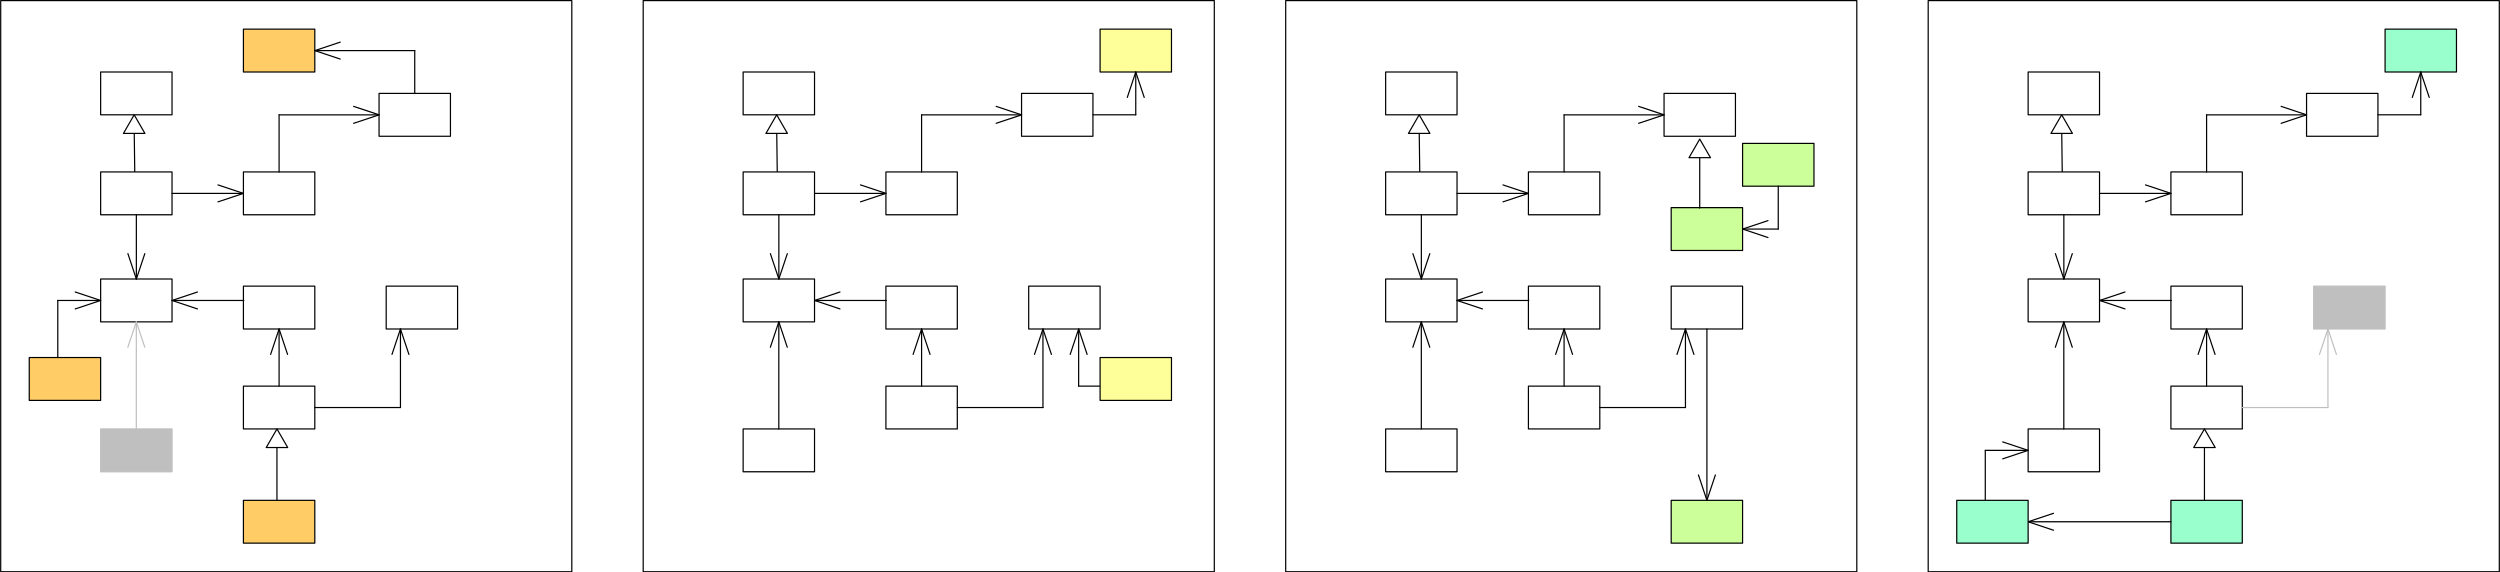 <?xml version="1.0" encoding="UTF-8" standalone="no"?>
<!DOCTYPE svg PUBLIC "-//W3C//DTD SVG 1.1//EN" "http://www.w3.org/Graphics/SVG/1.1/DTD/svg11.dtd">
<!-- Oprettet af Microsoft Visio, SVG-eksport Fravalg af elementer.svg Side-1 -->
<svg xmlns="http://www.w3.org/2000/svg" xmlns:xlink="http://www.w3.org/1999/xlink" xmlns:ev="http://www.w3.org/2001/xml-events"
		xmlns:v="http://schemas.microsoft.com/visio/2003/SVGExtensions/" width="6.893in" height="1.578in"
		viewBox="0 0 496.303 113.626" xml:space="preserve" color-interpolation-filters="sRGB" class="st13">
	<v:documentProperties v:langID="1030" v:metric="true" v:viewMarkup="false"/>

	<style type="text/css">
	<![CDATA[
		.st1 {fill:#ffffff;stroke:#000000;stroke-linecap:round;stroke-linejoin:round;stroke-width:0.24}
		.st2 {fill:#99ffcc;stroke:#000000;stroke-linecap:round;stroke-linejoin:round;stroke-width:0.24}
		.st3 {fill:#bfbfbf;stroke:#bfbfbf;stroke-linecap:round;stroke-linejoin:round;stroke-width:0.24}
		.st4 {stroke:#000000;stroke-linecap:round;stroke-linejoin:round;stroke-width:0.24}
		.st5 {marker-end:url(#mrkr12-42);stroke:#000000;stroke-linecap:round;stroke-linejoin:round;stroke-width:0.24}
		.st6 {fill:#000000;fill-opacity:1;stroke:#000000;stroke-opacity:1;stroke-width:0.143}
		.st7 {marker-end:url(#mrkr12-53);stroke:#bfbfbf;stroke-linecap:round;stroke-linejoin:round;stroke-width:0.24}
		.st8 {fill:#bfbfbf;fill-opacity:1;stroke:#bfbfbf;stroke-opacity:1;stroke-width:0.143}
		.st9 {stroke:#bfbfbf;stroke-linecap:round;stroke-linejoin:round;stroke-width:0.24}
		.st10 {fill:#ccff99;stroke:#000000;stroke-linecap:round;stroke-linejoin:round;stroke-width:0.24}
		.st11 {fill:#ffff99;stroke:#000000;stroke-linecap:round;stroke-linejoin:round;stroke-width:0.24}
		.st12 {fill:#ffcc66;stroke:#000000;stroke-linecap:round;stroke-linejoin:round;stroke-width:0.24}
		.st13 {fill:none;fill-rule:evenodd;font-size:12px;overflow:visible;stroke-linecap:square;stroke-miterlimit:3}
	]]>
	</style>

	<defs id="Markers">
		<g id="lend12">
			<path d="M 3 1 L 0 0 L 3 -1 " style="stroke-linecap:round;stroke-linejoin:round;fill:none"/>
		</g>
		<marker id="mrkr12-42" class="st6" v:arrowType="12" v:arrowSize="0" orient="auto" markerUnits="strokeWidth"
				overflow="visible">
			<use xlink:href="#lend12" transform="scale(-7,-7) "/>
		</marker>
		<marker id="mrkr12-53" class="st8" v:arrowType="12" v:arrowSize="0" orient="auto" markerUnits="strokeWidth"
				overflow="visible">
			<use xlink:href="#lend12" transform="scale(-7,-7) "/>
		</marker>
	</defs>
	<g v:mID="0" v:index="1" v:groupContext="foregroundPage">
		<title>Side-1</title>
		<v:pageProperties v:drawingScale="0.0393701" v:pageScale="0.0393701" v:drawingUnits="24" v:shadowOffsetX="8.50394"
				v:shadowOffsetY="-8.50394"/>
		<g id="group122-1" transform="translate(0.12,-0.12)" v:mID="122" v:groupContext="group">
			<title>Ark.122</title>
			<g id="group1-2" transform="translate(382.677,1.42109E-14)" v:mID="1" v:groupContext="group">
				<title>Ark.1</title>
				<g id="shape2-3" v:mID="2" v:groupContext="shape">
					<title>Boks.643</title>
					<v:userDefs>
						<v:ud v:nameU="visVersion" v:val="VT0(15):26"/>
					</v:userDefs>
					<rect x="0" y="0.24" width="113.386" height="113.386" class="st1"/>
				</g>
				<g id="shape3-5" v:mID="3" v:groupContext="shape" transform="translate(19.843,-49.606)">
					<title>Rectangle.644</title>
					<v:userDefs>
						<v:ud v:nameU="visVersion" v:val="VT0(12):26"/>
					</v:userDefs>
					<rect x="0" y="105.122" width="14.173" height="8.504" class="st1"/>
				</g>
				<g id="shape4-7" v:mID="4" v:groupContext="shape" transform="translate(19.843,-90.709)">
					<title>Rectangle.645</title>
					<v:userDefs>
						<v:ud v:nameU="visVersion" v:val="VT0(12):26"/>
					</v:userDefs>
					<rect x="0" y="105.122" width="14.173" height="8.504" class="st1"/>
				</g>
				<g id="shape5-9" v:mID="5" v:groupContext="shape" transform="translate(90.709,-99.213)">
					<title>Rectangle.646</title>
					<v:userDefs>
						<v:ud v:nameU="visVersion" v:val="VT0(12):26"/>
					</v:userDefs>
					<rect x="0" y="105.122" width="14.173" height="8.504" class="st2"/>
				</g>
				<g id="shape6-11" v:mID="6" v:groupContext="shape" transform="translate(75.118,-86.457)">
					<title>Rectangle.647</title>
					<v:userDefs>
						<v:ud v:nameU="visVersion" v:val="VT0(12):26"/>
					</v:userDefs>
					<rect x="0" y="105.122" width="14.173" height="8.504" class="st1"/>
				</g>
				<g id="shape7-13" v:mID="7" v:groupContext="shape" transform="translate(48.189,-70.866)">
					<title>Rectangle.648</title>
					<v:userDefs>
						<v:ud v:nameU="visVersion" v:val="VT0(12):26"/>
					</v:userDefs>
					<rect x="0" y="105.122" width="14.173" height="8.504" class="st1"/>
				</g>
				<g id="shape8-15" v:mID="8" v:groupContext="shape" transform="translate(48.189,-5.669)">
					<title>Rectangle.405</title>
					<v:userDefs>
						<v:ud v:nameU="visVersion" v:val="VT0(12):26"/>
					</v:userDefs>
					<rect x="0" y="105.122" width="14.173" height="8.504" class="st2"/>
				</g>
				<g id="shape9-17" v:mID="9" v:groupContext="shape" transform="translate(76.535,-48.189)">
					<title>Rectangle.650</title>
					<v:userDefs>
						<v:ud v:nameU="visVersion" v:val="VT0(12):26"/>
					</v:userDefs>
					<rect x="0" y="105.122" width="14.173" height="8.504" class="st3"/>
				</g>
				<g id="shape10-19" v:mID="10" v:groupContext="shape" transform="translate(19.843,-19.843)">
					<title>Rectangle.651</title>
					<v:userDefs>
						<v:ud v:nameU="visVersion" v:val="VT0(12):26"/>
					</v:userDefs>
					<rect x="0" y="105.122" width="14.173" height="8.504" class="st1"/>
				</g>
				<g id="shape11-21" v:mID="11" v:groupContext="shape" transform="translate(48.189,-28.346)">
					<title>Rectangle.652</title>
					<v:userDefs>
						<v:ud v:nameU="visVersion" v:val="VT0(12):26"/>
					</v:userDefs>
					<rect x="0" y="105.122" width="14.173" height="8.504" class="st1"/>
				</g>
				<g id="shape12-23" v:mID="12" v:groupContext="shape" transform="translate(48.189,-48.189)">
					<title>Rectangle.653</title>
					<v:userDefs>
						<v:ud v:nameU="visVersion" v:val="VT0(12):26"/>
					</v:userDefs>
					<rect x="0" y="105.122" width="14.173" height="8.504" class="st1"/>
				</g>
				<g id="shape13-25" v:mID="13" v:groupContext="shape" transform="translate(140.12,23.913) rotate(89.263)">
					<title>Ark.13</title>
					<path d="M0 113.63 L10.3 113.63" class="st4"/>
				</g>
				<g id="shape14-28" v:mID="14" v:groupContext="shape" transform="translate(24.661,-87.024)">
					<title>Trekant.655</title>
					<v:userDefs>
						<v:ud v:nameU="visVersion" v:val="VT0(14):26"/>
					</v:userDefs>
					<path d="M3.97 113.63 L1.84 109.94 L-0.29 113.63 L3.97 113.63 Z" class="st1"/>
				</g>
				<g id="shape15-30" v:mID="15" v:groupContext="shape" transform="translate(168.476,87.736) rotate(90)">
					<title>Ark.15</title>
					<path d="M0 113.63 L11.72 113.63" class="st4"/>
				</g>
				<g id="shape16-33" v:mID="16" v:groupContext="shape" transform="translate(53.008,-24.661)">
					<title>Trekant.417</title>
					<v:userDefs>
						<v:ud v:nameU="visVersion" v:val="VT0(14):26"/>
					</v:userDefs>
					<path d="M3.97 113.63 L1.84 109.94 L-0.29 113.63 L3.97 113.63 Z" class="st1"/>
				</g>
				<g id="shape17-35" v:mID="17" v:groupContext="shape" transform="translate(19.843,-70.866)">
					<title>Rectangle.658</title>
					<v:userDefs>
						<v:ud v:nameU="visVersion" v:val="VT0(12):26"/>
					</v:userDefs>
					<rect x="0" y="105.122" width="14.173" height="8.504" class="st1"/>
				</g>
				<g id="shape18-37" v:mID="18" v:groupContext="shape" transform="translate(140.555,85.279) rotate(90) scale(-1,1)">
					<title>Ark.18</title>
					<path d="M0 113.63 L21.26 113.63" class="st5"/>
				</g>
				<g id="shape19-43" v:mID="19" v:groupContext="shape" transform="translate(168.901,76.775) rotate(90) scale(-1,1)">
					<title>Ark.19</title>
					<path d="M0 113.63 L11.34 113.63" class="st5"/>
				</g>
				<g id="shape20-48" v:mID="20" v:groupContext="shape" transform="translate(192.996,81.027) rotate(90) scale(-1,1)">
					<title>Ark.20</title>
					<path d="M0 113.63 L15.59 113.63" class="st7"/>
				</g>
				<g id="shape21-54" v:mID="21" v:groupContext="shape" transform="translate(62.362,-32.598)">
					<title>Ark.21</title>
					<path d="M0 113.63 L17.01 113.63" class="st9"/>
				</g>
				<g id="shape22-57" v:mID="22" v:groupContext="shape" transform="translate(48.189,-9.921) scale(-1,1)">
					<title>Ark.22</title>
					<path d="M0 113.63 L28.35 113.63" class="st5"/>
				</g>
				<g id="shape23-62" v:mID="23" v:groupContext="shape" transform="translate(11.339,-24.095)">
					<title>Ark.23</title>
					<path d="M0 113.63 L8.5 113.63" class="st5"/>
				</g>
				<g id="shape24-67" v:mID="24" v:groupContext="shape" transform="translate(124.964,89.531) rotate(90)">
					<title>Ark.24</title>
					<path d="M0 113.63 L14.17 113.63" class="st4"/>
				</g>
				<g id="shape25-70" v:mID="25" v:groupContext="shape" transform="translate(5.669,-5.669)">
					<title>Rectangle.394</title>
					<v:userDefs>
						<v:ud v:nameU="visVersion" v:val="VT0(12):26"/>
					</v:userDefs>
					<rect x="0" y="105.122" width="14.173" height="8.504" class="st2"/>
				</g>
				<g id="shape26-72" v:mID="26" v:groupContext="shape"
						transform="translate(-86.697,42.76) rotate(-90) scale(-1,1)">
					<title>Ark.26</title>
					<path d="M0 113.63 L12.76 113.63" class="st5"/>
				</g>
				<g id="shape27-77" v:mID="27" v:groupContext="shape" transform="translate(34.016,-75.118)">
					<title>Ark.27</title>
					<path d="M0 113.63 L14.17 113.63" class="st5"/>
				</g>
				<g id="shape28-82" v:mID="28" v:groupContext="shape" transform="translate(55.276,-90.709)">
					<title>Ark.28</title>
					<path d="M0 113.63 L19.84 113.63" class="st5"/>
				</g>
				<g id="shape29-87" v:mID="29" v:groupContext="shape" transform="translate(168.901,22.917) rotate(90)">
					<title>Ark.29</title>
					<path d="M0 113.63 L11.34 113.63" class="st4"/>
				</g>
				<g id="shape30-90" v:mID="30" v:groupContext="shape" transform="translate(211.421,22.917) rotate(90) scale(-1,1)">
					<title>Ark.30</title>
					<path d="M0 113.63 L8.5 113.63" class="st5"/>
				</g>
				<g id="shape31-95" v:mID="31" v:groupContext="shape" transform="translate(97.795,136.543) rotate(180)">
					<title>Ark.31</title>
					<path d="M0 113.63 L8.5 113.63" class="st4"/>
				</g>
				<g id="shape32-98" v:mID="32" v:groupContext="shape" transform="translate(48.26,-53.858) scale(-1,1)">
					<title>Ark.32</title>
					<path d="M0 113.63 L14.24 113.63" class="st5"/>
				</g>
			</g>
			<g id="group33-103" transform="translate(255.118,1.42109E-14)" v:mID="33" v:groupContext="group">
				<title>Ark.33</title>
				<g id="shape34-104" v:mID="34" v:groupContext="shape">
					<title>Boks.190</title>
					<v:userDefs>
						<v:ud v:nameU="visVersion" v:val="VT0(15):26"/>
					</v:userDefs>
					<rect x="0" y="0.24" width="113.386" height="113.386" class="st1"/>
				</g>
				<g id="shape35-106" v:mID="35" v:groupContext="shape" transform="translate(19.843,-49.606)">
					<title>Rectangle.396</title>
					<v:userDefs>
						<v:ud v:nameU="visVersion" v:val="VT0(12):26"/>
					</v:userDefs>
					<rect x="0" y="105.122" width="14.173" height="8.504" class="st1"/>
				</g>
				<g id="shape36-108" v:mID="36" v:groupContext="shape" transform="translate(19.843,-90.709)">
					<title>Rectangle.398</title>
					<v:userDefs>
						<v:ud v:nameU="visVersion" v:val="VT0(12):26"/>
					</v:userDefs>
					<rect x="0" y="105.122" width="14.173" height="8.504" class="st1"/>
				</g>
				<g id="shape37-110" v:mID="37" v:groupContext="shape" transform="translate(75.118,-86.457)">
					<title>Rectangle.401</title>
					<v:userDefs>
						<v:ud v:nameU="visVersion" v:val="VT0(12):26"/>
					</v:userDefs>
					<rect x="0" y="105.122" width="14.173" height="8.504" class="st1"/>
				</g>
				<g id="shape38-112" v:mID="38" v:groupContext="shape" transform="translate(48.189,-70.866)">
					<title>Rectangle.402</title>
					<v:userDefs>
						<v:ud v:nameU="visVersion" v:val="VT0(12):26"/>
					</v:userDefs>
					<rect x="0" y="105.122" width="14.173" height="8.504" class="st1"/>
				</g>
				<g id="shape39-114" v:mID="39" v:groupContext="shape" transform="translate(90.709,-76.535)">
					<title>Rectangle.403</title>
					<v:userDefs>
						<v:ud v:nameU="visVersion" v:val="VT0(12):26"/>
					</v:userDefs>
					<rect x="0" y="105.122" width="14.173" height="8.504" class="st10"/>
				</g>
				<g id="shape40-116" v:mID="40" v:groupContext="shape" transform="translate(76.535,-63.779)">
					<title>Rectangle.404</title>
					<v:userDefs>
						<v:ud v:nameU="visVersion" v:val="VT0(12):26"/>
					</v:userDefs>
					<rect x="0" y="105.122" width="14.173" height="8.504" class="st10"/>
				</g>
				<g id="shape41-118" v:mID="41" v:groupContext="shape" transform="translate(76.535,-5.669)">
					<title>Rectangle.406</title>
					<v:userDefs>
						<v:ud v:nameU="visVersion" v:val="VT0(12):26"/>
					</v:userDefs>
					<rect x="0" y="105.122" width="14.173" height="8.504" class="st10"/>
				</g>
				<g id="shape42-120" v:mID="42" v:groupContext="shape" transform="translate(76.535,-48.189)">
					<title>Rectangle.408</title>
					<v:userDefs>
						<v:ud v:nameU="visVersion" v:val="VT0(12):26"/>
					</v:userDefs>
					<rect x="0" y="105.122" width="14.173" height="8.504" class="st1"/>
				</g>
				<g id="shape43-122" v:mID="43" v:groupContext="shape" transform="translate(19.843,-19.843)">
					<title>Rectangle.409</title>
					<v:userDefs>
						<v:ud v:nameU="visVersion" v:val="VT0(12):26"/>
					</v:userDefs>
					<rect x="0" y="105.122" width="14.173" height="8.504" class="st1"/>
				</g>
				<g id="shape44-124" v:mID="44" v:groupContext="shape" transform="translate(48.189,-28.346)">
					<title>Rectangle.410</title>
					<v:userDefs>
						<v:ud v:nameU="visVersion" v:val="VT0(12):26"/>
					</v:userDefs>
					<rect x="0" y="105.122" width="14.173" height="8.504" class="st1"/>
				</g>
				<g id="shape45-126" v:mID="45" v:groupContext="shape" transform="translate(48.189,-48.189)">
					<title>Rectangle.411</title>
					<v:userDefs>
						<v:ud v:nameU="visVersion" v:val="VT0(12):26"/>
					</v:userDefs>
					<rect x="0" y="105.122" width="14.173" height="8.504" class="st1"/>
				</g>
				<g id="shape46-128" v:mID="46" v:groupContext="shape" transform="translate(140.12,23.913) rotate(89.263)">
					<title>Ark.46</title>
					<path d="M0 113.63 L10.3 113.63" class="st4"/>
				</g>
				<g id="shape47-131" v:mID="47" v:groupContext="shape" transform="translate(24.661,-87.024)">
					<title>Trekant.413</title>
					<v:userDefs>
						<v:ud v:nameU="visVersion" v:val="VT0(14):26"/>
					</v:userDefs>
					<path d="M3.97 113.63 L1.84 109.94 L-0.29 113.63 L3.97 113.63 Z" class="st1"/>
				</g>
				<g id="shape48-133" v:mID="48" v:groupContext="shape" transform="translate(195.831,30.193) rotate(90)">
					<title>Ark.48</title>
					<path d="M0 113.63 L11.24 113.63" class="st4"/>
				</g>
				<g id="shape49-136" v:mID="49" v:groupContext="shape" transform="translate(80.362,-82.205)">
					<title>Trekant.415</title>
					<v:userDefs>
						<v:ud v:nameU="visVersion" v:val="VT0(14):26"/>
					</v:userDefs>
					<path d="M3.97 113.63 L1.84 109.94 L-0.29 113.63 L3.97 113.63 Z" class="st1"/>
				</g>
				<g id="shape50-138" v:mID="50" v:groupContext="shape" transform="translate(19.843,-70.866)">
					<title>Rectangle.397</title>
					<v:userDefs>
						<v:ud v:nameU="visVersion" v:val="VT0(12):26"/>
					</v:userDefs>
					<rect x="0" y="105.122" width="14.173" height="8.504" class="st1"/>
				</g>
				<g id="shape51-140" v:mID="51" v:groupContext="shape" transform="translate(140.555,85.279) rotate(90) scale(-1,1)">
					<title>Ark.51</title>
					<path d="M0 113.63 L21.26 113.63" class="st5"/>
				</g>
				<g id="shape52-145" v:mID="52" v:groupContext="shape" transform="translate(168.901,76.775) rotate(90) scale(-1,1)">
					<title>Ark.52</title>
					<path d="M0 113.63 L11.34 113.63" class="st5"/>
				</g>
				<g id="shape53-150" v:mID="53" v:groupContext="shape" transform="translate(192.996,81.027) rotate(90) scale(-1,1)">
					<title>Ark.53</title>
					<path d="M0 113.63 L15.59 113.63" class="st5"/>
				</g>
				<g id="shape54-155" v:mID="54" v:groupContext="shape"
						transform="translate(-30.004,65.437) rotate(-90) scale(-1,1)">
					<title>Ark.54</title>
					<path d="M0 113.63 L34.02 113.63" class="st5"/>
				</g>
				<g id="shape55-160" v:mID="55" v:groupContext="shape" transform="translate(62.362,-32.598)">
					<title>Ark.55</title>
					<path d="M0 113.63 L17.01 113.63" class="st4"/>
				</g>
				<g id="shape56-163" v:mID="56" v:groupContext="shape"
						transform="translate(-86.697,42.76) rotate(-90) scale(-1,1)">
					<title>Ark.56</title>
					<path d="M0 113.63 L12.76 113.63" class="st5"/>
				</g>
				<g id="shape57-168" v:mID="57" v:groupContext="shape" transform="translate(34.016,-75.118)">
					<title>Ark.57</title>
					<path d="M0 113.63 L14.17 113.63" class="st5"/>
				</g>
				<g id="shape58-173" v:mID="58" v:groupContext="shape" transform="translate(55.276,-90.709)">
					<title>Ark.58</title>
					<path d="M0 113.63 L19.84 113.63" class="st5"/>
				</g>
				<g id="shape59-178" v:mID="59" v:groupContext="shape" transform="translate(168.901,22.917) rotate(90)">
					<title>Ark.59</title>
					<path d="M0 113.63 L11.34 113.63" class="st4"/>
				</g>
				<g id="shape60-181" v:mID="60" v:groupContext="shape" transform="translate(97.795,-68.031) scale(-1,1)">
					<title>Ark.60</title>
					<path d="M0 113.63 L7.09 113.63" class="st5"/>
				</g>
				<g id="shape61-186" v:mID="61" v:groupContext="shape" transform="translate(211.421,37.09) rotate(90)">
					<title>Ark.61</title>
					<path d="M0 113.63 L8.5 113.63" class="st4"/>
				</g>
				<g id="shape62-189" v:mID="62" v:groupContext="shape" transform="translate(48.26,-53.858) scale(-1,1)">
					<title>Ark.62</title>
					<path d="M0 113.63 L14.24 113.63" class="st5"/>
				</g>
			</g>
			<g id="group63-194" transform="translate(127.559,1.42109E-14)" v:mID="63" v:groupContext="group">
				<title>Ark.63</title>
				<g id="shape64-195" v:mID="64" v:groupContext="shape">
					<title>Boks.190</title>
					<v:userDefs>
						<v:ud v:nameU="visVersion" v:val="VT0(15):26"/>
					</v:userDefs>
					<rect x="0" y="0.24" width="113.386" height="113.386" class="st1"/>
				</g>
				<g id="shape65-197" v:mID="65" v:groupContext="shape" transform="translate(19.843,-49.606)">
					<title>Rectangle.396</title>
					<v:userDefs>
						<v:ud v:nameU="visVersion" v:val="VT0(12):26"/>
					</v:userDefs>
					<rect x="0" y="105.122" width="14.173" height="8.504" class="st1"/>
				</g>
				<g id="shape66-199" v:mID="66" v:groupContext="shape" transform="translate(19.843,-90.709)">
					<title>Rectangle.398</title>
					<v:userDefs>
						<v:ud v:nameU="visVersion" v:val="VT0(12):26"/>
					</v:userDefs>
					<rect x="0" y="105.122" width="14.173" height="8.504" class="st1"/>
				</g>
				<g id="shape67-201" v:mID="67" v:groupContext="shape" transform="translate(90.709,-99.213)">
					<title>Rectangle.400</title>
					<v:userDefs>
						<v:ud v:nameU="visVersion" v:val="VT0(12):26"/>
					</v:userDefs>
					<rect x="0" y="105.122" width="14.173" height="8.504" class="st11"/>
				</g>
				<g id="shape68-203" v:mID="68" v:groupContext="shape" transform="translate(75.118,-86.457)">
					<title>Rectangle.401</title>
					<v:userDefs>
						<v:ud v:nameU="visVersion" v:val="VT0(12):26"/>
					</v:userDefs>
					<rect x="0" y="105.122" width="14.173" height="8.504" class="st1"/>
				</g>
				<g id="shape69-205" v:mID="69" v:groupContext="shape" transform="translate(48.189,-70.866)">
					<title>Rectangle.402</title>
					<v:userDefs>
						<v:ud v:nameU="visVersion" v:val="VT0(12):26"/>
					</v:userDefs>
					<rect x="0" y="105.122" width="14.173" height="8.504" class="st1"/>
				</g>
				<g id="shape70-207" v:mID="70" v:groupContext="shape" transform="translate(76.535,-48.189)">
					<title>Rectangle.408</title>
					<v:userDefs>
						<v:ud v:nameU="visVersion" v:val="VT0(12):26"/>
					</v:userDefs>
					<rect x="0" y="105.122" width="14.173" height="8.504" class="st1"/>
				</g>
				<g id="shape71-209" v:mID="71" v:groupContext="shape" transform="translate(19.843,-19.843)">
					<title>Rectangle.409</title>
					<v:userDefs>
						<v:ud v:nameU="visVersion" v:val="VT0(12):26"/>
					</v:userDefs>
					<rect x="0" y="105.122" width="14.173" height="8.504" class="st1"/>
				</g>
				<g id="shape72-211" v:mID="72" v:groupContext="shape" transform="translate(48.189,-28.346)">
					<title>Rectangle.410</title>
					<v:userDefs>
						<v:ud v:nameU="visVersion" v:val="VT0(12):26"/>
					</v:userDefs>
					<rect x="0" y="105.122" width="14.173" height="8.504" class="st1"/>
				</g>
				<g id="shape73-213" v:mID="73" v:groupContext="shape" transform="translate(48.189,-48.189)">
					<title>Rectangle.411</title>
					<v:userDefs>
						<v:ud v:nameU="visVersion" v:val="VT0(12):26"/>
					</v:userDefs>
					<rect x="0" y="105.122" width="14.173" height="8.504" class="st1"/>
				</g>
				<g id="shape74-215" v:mID="74" v:groupContext="shape" transform="translate(140.12,23.913) rotate(89.263)">
					<title>Ark.74</title>
					<path d="M0 113.63 L10.3 113.63" class="st4"/>
				</g>
				<g id="shape75-218" v:mID="75" v:groupContext="shape" transform="translate(24.661,-87.024)">
					<title>Trekant.413</title>
					<v:userDefs>
						<v:ud v:nameU="visVersion" v:val="VT0(14):26"/>
					</v:userDefs>
					<path d="M3.97 113.63 L1.84 109.94 L-0.29 113.63 L3.97 113.63 Z" class="st1"/>
				</g>
				<g id="shape76-220" v:mID="76" v:groupContext="shape" transform="translate(19.843,-70.866)">
					<title>Rectangle.397</title>
					<v:userDefs>
						<v:ud v:nameU="visVersion" v:val="VT0(12):26"/>
					</v:userDefs>
					<rect x="0" y="105.122" width="14.173" height="8.504" class="st1"/>
				</g>
				<g id="shape77-222" v:mID="77" v:groupContext="shape" transform="translate(140.555,85.279) rotate(90) scale(-1,1)">
					<title>Ark.77</title>
					<path d="M0 113.63 L21.26 113.63" class="st5"/>
				</g>
				<g id="shape78-227" v:mID="78" v:groupContext="shape" transform="translate(168.901,76.775) rotate(90) scale(-1,1)">
					<title>Ark.78</title>
					<path d="M0 113.63 L11.34 113.63" class="st5"/>
				</g>
				<g id="shape79-232" v:mID="79" v:groupContext="shape" transform="translate(192.996,81.027) rotate(90) scale(-1,1)">
					<title>Ark.79</title>
					<path d="M0 113.63 L15.59 113.63" class="st5"/>
				</g>
				<g id="shape80-237" v:mID="80" v:groupContext="shape" transform="translate(200.083,76.775) rotate(90) scale(-1,1)">
					<title>Ark.80</title>
					<path d="M0 113.63 L11.34 113.63" class="st5"/>
				</g>
				<g id="shape81-242" v:mID="81" v:groupContext="shape" transform="translate(62.362,-32.598)">
					<title>Ark.81</title>
					<path d="M0 113.63 L17.01 113.63" class="st4"/>
				</g>
				<g id="shape82-245" v:mID="82" v:groupContext="shape" transform="translate(86.457,-36.85)">
					<title>Ark.82</title>
					<path d="M0 113.63 L5.67 113.63" class="st4"/>
				</g>
				<g id="shape83-248" v:mID="83" v:groupContext="shape" transform="translate(90.709,-34.016)">
					<title>Rectangle.407</title>
					<v:userDefs>
						<v:ud v:nameU="visVersion" v:val="VT0(12):26"/>
					</v:userDefs>
					<rect x="0" y="105.122" width="14.173" height="8.504" class="st11"/>
				</g>
				<g id="shape84-250" v:mID="84" v:groupContext="shape"
						transform="translate(-86.697,42.76) rotate(-90) scale(-1,1)">
					<title>Ark.84</title>
					<path d="M0 113.63 L12.76 113.63" class="st5"/>
				</g>
				<g id="shape85-255" v:mID="85" v:groupContext="shape" transform="translate(34.016,-75.118)">
					<title>Ark.85</title>
					<path d="M0 113.63 L14.17 113.63" class="st5"/>
				</g>
				<g id="shape86-260" v:mID="86" v:groupContext="shape" transform="translate(55.276,-90.709)">
					<title>Ark.86</title>
					<path d="M0 113.63 L19.84 113.63" class="st5"/>
				</g>
				<g id="shape87-265" v:mID="87" v:groupContext="shape" transform="translate(168.901,22.917) rotate(90)">
					<title>Ark.87</title>
					<path d="M0 113.63 L11.34 113.63" class="st4"/>
				</g>
				<g id="shape88-268" v:mID="88" v:groupContext="shape" transform="translate(211.421,22.917) rotate(90) scale(-1,1)">
					<title>Ark.88</title>
					<path d="M0 113.63 L8.5 113.63" class="st5"/>
				</g>
				<g id="shape89-273" v:mID="89" v:groupContext="shape" transform="translate(97.795,136.543) rotate(180)">
					<title>Ark.89</title>
					<path d="M0 113.63 L8.5 113.63" class="st4"/>
				</g>
				<g id="shape90-276" v:mID="90" v:groupContext="shape" transform="translate(48.26,-53.858) scale(-1,1)">
					<title>Ark.90</title>
					<path d="M0 113.63 L14.24 113.63" class="st5"/>
				</g>
			</g>
			<g id="group91-281" v:mID="91" v:groupContext="group">
				<title>Ark.91</title>
				<g id="shape92-282" v:mID="92" v:groupContext="shape">
					<title>Boks.190</title>
					<v:userDefs>
						<v:ud v:nameU="visVersion" v:val="VT0(15):26"/>
					</v:userDefs>
					<rect x="0" y="0.24" width="113.386" height="113.386" class="st1"/>
				</g>
				<g id="shape93-284" v:mID="93" v:groupContext="shape" transform="translate(19.843,-49.606)">
					<title>Rectangle.396</title>
					<v:userDefs>
						<v:ud v:nameU="visVersion" v:val="VT0(12):26"/>
					</v:userDefs>
					<rect x="0" y="105.122" width="14.173" height="8.504" class="st1"/>
				</g>
				<g id="shape94-286" v:mID="94" v:groupContext="shape" transform="translate(19.843,-90.709)">
					<title>Rectangle.398</title>
					<v:userDefs>
						<v:ud v:nameU="visVersion" v:val="VT0(12):26"/>
					</v:userDefs>
					<rect x="0" y="105.122" width="14.173" height="8.504" class="st1"/>
				</g>
				<g id="shape95-288" v:mID="95" v:groupContext="shape" transform="translate(48.189,-99.213)">
					<title>Rectangle.399</title>
					<v:userDefs>
						<v:ud v:nameU="visVersion" v:val="VT0(12):26"/>
					</v:userDefs>
					<rect x="0" y="105.122" width="14.173" height="8.504" class="st12"/>
				</g>
				<g id="shape96-290" v:mID="96" v:groupContext="shape" transform="translate(75.118,-86.457)">
					<title>Rectangle.401</title>
					<v:userDefs>
						<v:ud v:nameU="visVersion" v:val="VT0(12):26"/>
					</v:userDefs>
					<rect x="0" y="105.122" width="14.173" height="8.504" class="st1"/>
				</g>
				<g id="shape97-292" v:mID="97" v:groupContext="shape" transform="translate(48.189,-70.866)">
					<title>Rectangle.402</title>
					<v:userDefs>
						<v:ud v:nameU="visVersion" v:val="VT0(12):26"/>
					</v:userDefs>
					<rect x="0" y="105.122" width="14.173" height="8.504" class="st1"/>
				</g>
				<g id="shape98-294" v:mID="98" v:groupContext="shape" transform="translate(48.189,-5.669)">
					<title>Rectangle.405</title>
					<v:userDefs>
						<v:ud v:nameU="visVersion" v:val="VT0(12):26"/>
					</v:userDefs>
					<rect x="0" y="105.122" width="14.173" height="8.504" class="st12"/>
				</g>
				<g id="shape99-296" v:mID="99" v:groupContext="shape" transform="translate(76.535,-48.189)">
					<title>Rectangle.408</title>
					<v:userDefs>
						<v:ud v:nameU="visVersion" v:val="VT0(12):26"/>
					</v:userDefs>
					<rect x="0" y="105.122" width="14.173" height="8.504" class="st1"/>
				</g>
				<g id="shape100-298" v:mID="100" v:groupContext="shape" transform="translate(19.843,-19.843)">
					<title>Rectangle.409</title>
					<v:userDefs>
						<v:ud v:nameU="visVersion" v:val="VT0(12):26"/>
					</v:userDefs>
					<rect x="0" y="105.122" width="14.173" height="8.504" class="st3"/>
				</g>
				<g id="shape101-300" v:mID="101" v:groupContext="shape" transform="translate(48.189,-28.346)">
					<title>Rectangle.410</title>
					<v:userDefs>
						<v:ud v:nameU="visVersion" v:val="VT0(12):26"/>
					</v:userDefs>
					<rect x="0" y="105.122" width="14.173" height="8.504" class="st1"/>
				</g>
				<g id="shape102-302" v:mID="102" v:groupContext="shape" transform="translate(48.189,-48.189)">
					<title>Rectangle.411</title>
					<v:userDefs>
						<v:ud v:nameU="visVersion" v:val="VT0(12):26"/>
					</v:userDefs>
					<rect x="0" y="105.122" width="14.173" height="8.504" class="st1"/>
				</g>
				<g id="shape103-304" v:mID="103" v:groupContext="shape" transform="translate(140.12,23.913) rotate(89.263)">
					<title>Ark.103</title>
					<path d="M0 113.63 L10.3 113.63" class="st4"/>
				</g>
				<g id="shape104-307" v:mID="104" v:groupContext="shape" transform="translate(24.661,-87.024)">
					<title>Trekant.413</title>
					<v:userDefs>
						<v:ud v:nameU="visVersion" v:val="VT0(14):26"/>
					</v:userDefs>
					<path d="M3.97 113.63 L1.84 109.94 L-0.29 113.63 L3.97 113.63 Z" class="st1"/>
				</g>
				<g id="shape105-309" v:mID="105" v:groupContext="shape" transform="translate(168.476,87.736) rotate(90)">
					<title>Ark.105</title>
					<path d="M0 113.63 L11.72 113.63" class="st4"/>
				</g>
				<g id="shape106-312" v:mID="106" v:groupContext="shape" transform="translate(53.008,-24.661)">
					<title>Trekant.417</title>
					<v:userDefs>
						<v:ud v:nameU="visVersion" v:val="VT0(14):26"/>
					</v:userDefs>
					<path d="M3.97 113.63 L1.84 109.94 L-0.29 113.63 L3.97 113.63 Z" class="st1"/>
				</g>
				<g id="shape107-314" v:mID="107" v:groupContext="shape" transform="translate(19.843,-70.866)">
					<title>Rectangle.397</title>
					<v:userDefs>
						<v:ud v:nameU="visVersion" v:val="VT0(12):26"/>
					</v:userDefs>
					<rect x="0" y="105.122" width="14.173" height="8.504" class="st1"/>
				</g>
				<g id="shape108-316" v:mID="108" v:groupContext="shape"
						transform="translate(140.555,85.279) rotate(90) scale(-1,1)">
					<title>Ark.108</title>
					<path d="M0 113.63 L21.26 113.63" class="st7"/>
				</g>
				<g id="shape109-321" v:mID="109" v:groupContext="shape"
						transform="translate(168.901,76.775) rotate(90) scale(-1,1)">
					<title>Ark.109</title>
					<path d="M0 113.63 L11.34 113.63" class="st5"/>
				</g>
				<g id="shape110-326" v:mID="110" v:groupContext="shape"
						transform="translate(192.996,81.027) rotate(90) scale(-1,1)">
					<title>Ark.110</title>
					<path d="M0 113.63 L15.59 113.63" class="st5"/>
				</g>
				<g id="shape111-331" v:mID="111" v:groupContext="shape" transform="translate(62.362,-32.598)">
					<title>Ark.111</title>
					<path d="M0 113.63 L17.01 113.63" class="st4"/>
				</g>
				<g id="shape112-334" v:mID="112" v:groupContext="shape" transform="translate(11.339,-53.858)">
					<title>Ark.112</title>
					<path d="M0 113.63 L8.5 113.63" class="st5"/>
				</g>
				<g id="shape113-339" v:mID="113" v:groupContext="shape" transform="translate(124.964,59.768) rotate(90)">
					<title>Ark.113</title>
					<path d="M0 113.63 L14.17 113.63" class="st4"/>
				</g>
				<g id="shape114-342" v:mID="114" v:groupContext="shape" transform="translate(5.669,-34.016)">
					<title>Rectangle.395</title>
					<v:userDefs>
						<v:ud v:nameU="visVersion" v:val="VT0(12):26"/>
					</v:userDefs>
					<rect x="0" y="105.122" width="14.173" height="8.504" class="st12"/>
				</g>
				<g id="shape115-344" v:mID="115" v:groupContext="shape"
						transform="translate(-86.697,42.76) rotate(-90) scale(-1,1)">
					<title>Ark.115</title>
					<path d="M0 113.63 L12.76 113.63" class="st5"/>
				</g>
				<g id="shape116-349" v:mID="116" v:groupContext="shape" transform="translate(34.016,-75.118)">
					<title>Ark.116</title>
					<path d="M0 113.63 L14.17 113.63" class="st5"/>
				</g>
				<g id="shape117-354" v:mID="117" v:groupContext="shape" transform="translate(55.276,-90.709)">
					<title>Ark.117</title>
					<path d="M0 113.63 L19.84 113.63" class="st5"/>
				</g>
				<g id="shape118-359" v:mID="118" v:groupContext="shape" transform="translate(168.901,22.917) rotate(90)">
					<title>Ark.118</title>
					<path d="M0 113.63 L11.34 113.63" class="st4"/>
				</g>
				<g id="shape119-362" v:mID="119" v:groupContext="shape" transform="translate(82.205,-103.465) scale(-1,1)">
					<title>Ark.119</title>
					<path d="M0 113.63 L19.84 113.63" class="st5"/>
				</g>
				<g id="shape120-367" v:mID="120" v:groupContext="shape" transform="translate(195.831,10.161) rotate(90)">
					<title>Ark.120</title>
					<path d="M0 113.63 L8.5 113.63" class="st4"/>
				</g>
				<g id="shape121-370" v:mID="121" v:groupContext="shape" transform="translate(48.26,-53.858) scale(-1,1)">
					<title>Ark.121</title>
					<path d="M0 113.63 L14.24 113.63" class="st5"/>
				</g>
			</g>
		</g>
	</g>
</svg>
